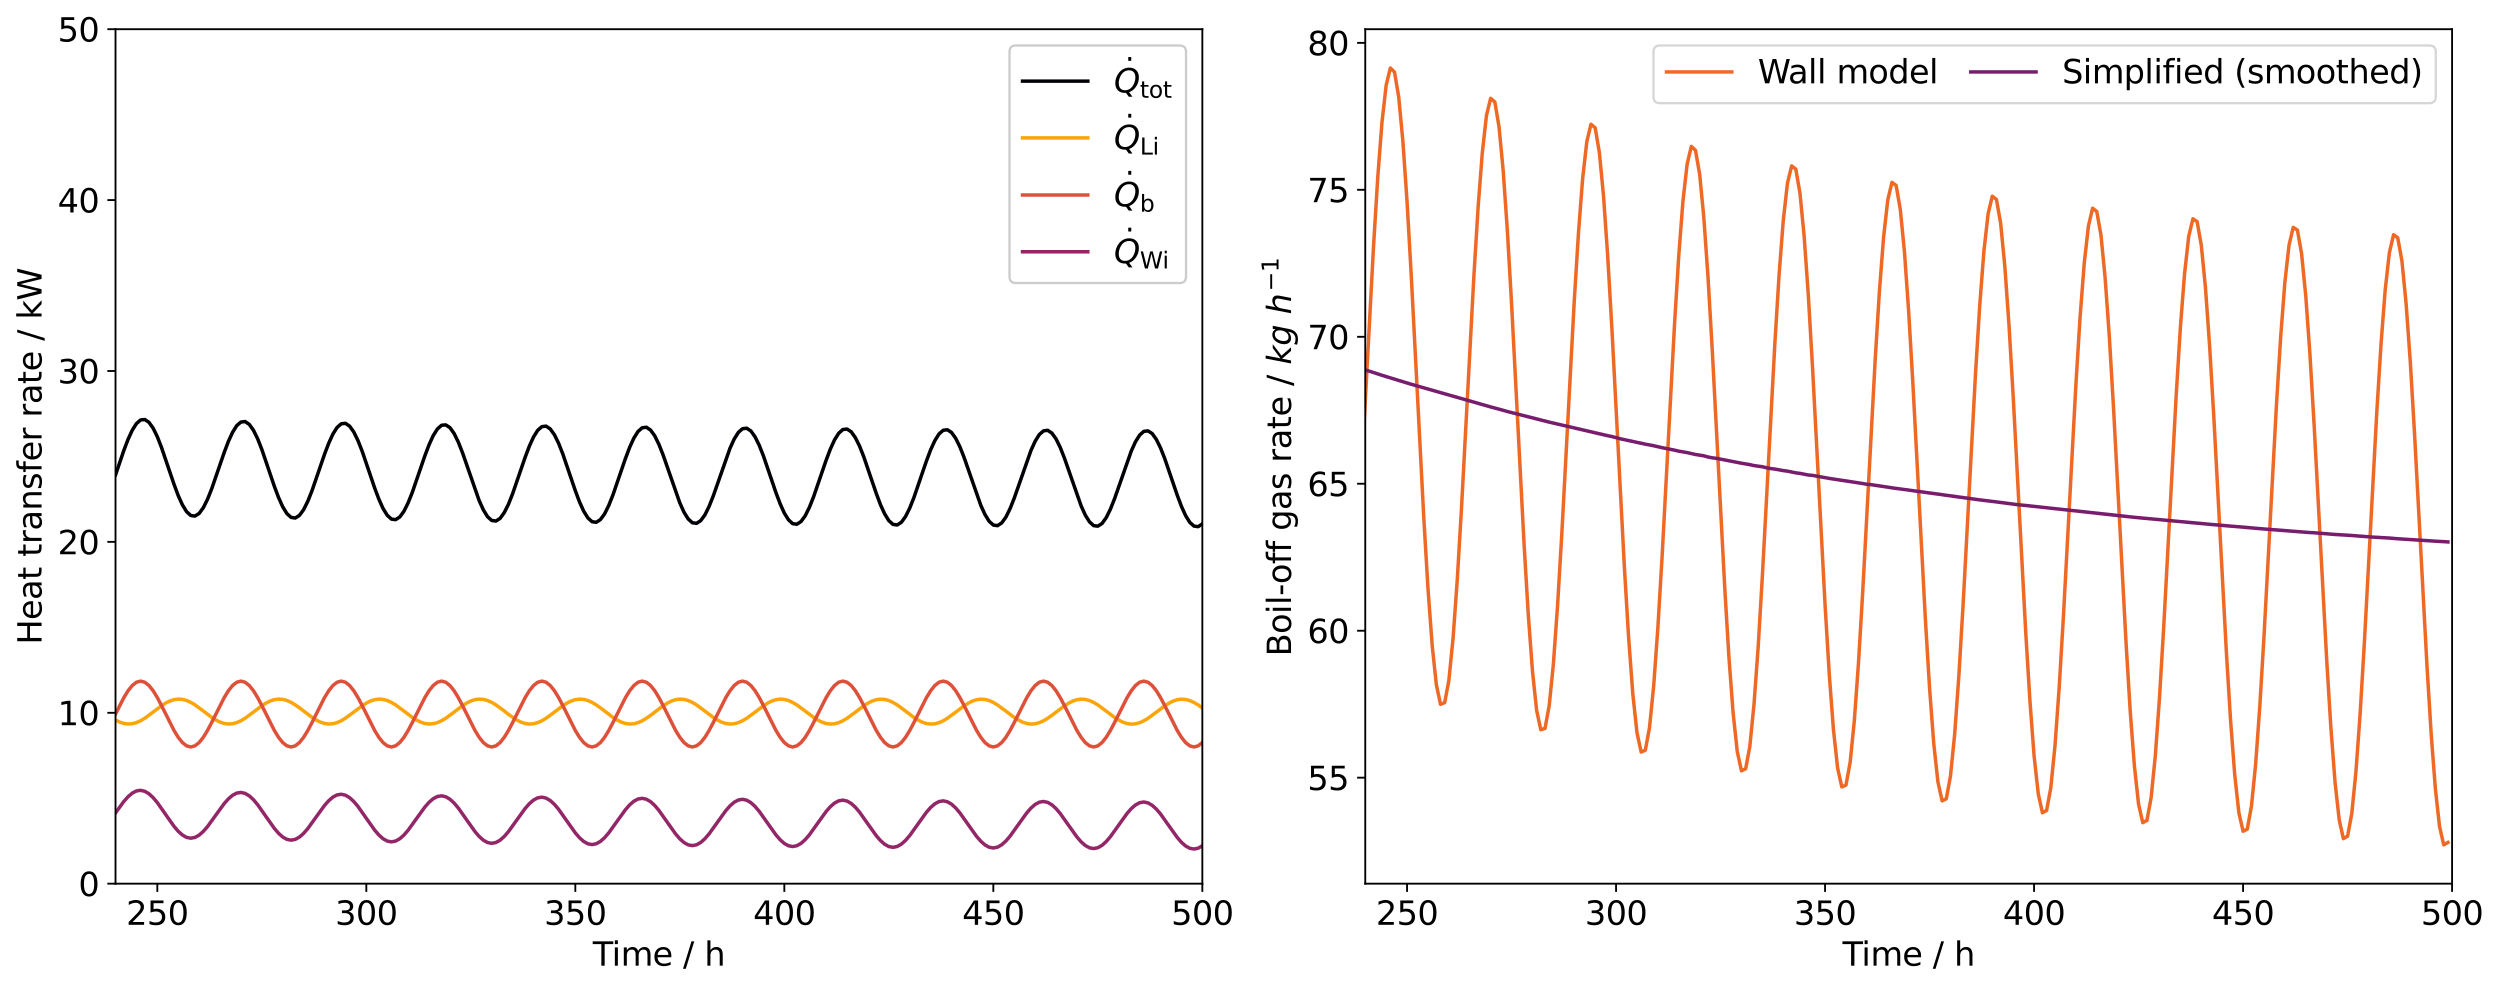 <?xml version="1.0" encoding="utf-8" standalone="no"?>
<!DOCTYPE svg PUBLIC "-//W3C//DTD SVG 1.1//EN"
  "http://www.w3.org/Graphics/SVG/1.1/DTD/svg11.dtd">
<svg xmlns:xlink="http://www.w3.org/1999/xlink" width="1072.661pt" height="424.458pt" viewBox="0 0 1072.661 424.458" xmlns="http://www.w3.org/2000/svg" version="1.1">
 <defs>
  <style type="text/css">*{stroke-linejoin: round; stroke-linecap: butt}</style>
 </defs>
 <g id="figure_1">
  <g id="patch_1">
   <path d="M 0 424.458 
L 1072.661 424.458 
L 1072.661 0 
L 0 0 
z
" style="fill: #ffffff"/>
  </g>
  <g id="axes_1">
   <g id="patch_2">
    <path d="M 49.564 379.159 
L 515.879 379.159 
L 515.879 12.519 
L 49.564 12.519 
z
" style="fill: #ffffff"/>
   </g>
   <g id="matplotlib.axis_1">
    <g id="xtick_1">
     <g id="line2d_1">
      <defs>
       <path id="m0c415e9746" d="M 0 0 
L 0 3.5 
" style="stroke: #000000; stroke-width: 0.8"/>
      </defs>
      <g>
       <use xlink:href="#m0c415e9746" x="67.5" y="379.159" style="stroke: #000000; stroke-width: 0.8"/>
      </g>
     </g>
     <g id="text_1">
      <!-- 250 -->
      <g transform="translate(54.138 396.797) scale(0.14 -0.14)">
       <defs>
        <path id="DejaVuSans-32" d="M 1228 531 
L 3431 531 
L 3431 0 
L 469 0 
L 469 531 
Q 828 903 1448 1529 
Q 2069 2156 2228 2338 
Q 2531 2678 2651 2914 
Q 2772 3150 2772 3378 
Q 2772 3750 2511 3984 
Q 2250 4219 1831 4219 
Q 1534 4219 1204 4116 
Q 875 4013 500 3803 
L 500 4441 
Q 881 4594 1212 4672 
Q 1544 4750 1819 4750 
Q 2544 4750 2975 4387 
Q 3406 4025 3406 3419 
Q 3406 3131 3298 2873 
Q 3191 2616 2906 2266 
Q 2828 2175 2409 1742 
Q 1991 1309 1228 531 
z
" transform="scale(0.016)"/>
        <path id="DejaVuSans-35" d="M 691 4666 
L 3169 4666 
L 3169 4134 
L 1269 4134 
L 1269 2991 
Q 1406 3038 1543 3061 
Q 1681 3084 1819 3084 
Q 2600 3084 3056 2656 
Q 3513 2228 3513 1497 
Q 3513 744 3044 326 
Q 2575 -91 1722 -91 
Q 1428 -91 1123 -41 
Q 819 9 494 109 
L 494 744 
Q 775 591 1075 516 
Q 1375 441 1709 441 
Q 2250 441 2565 725 
Q 2881 1009 2881 1497 
Q 2881 1984 2565 2268 
Q 2250 2553 1709 2553 
Q 1456 2553 1204 2497 
Q 953 2441 691 2322 
L 691 4666 
z
" transform="scale(0.016)"/>
        <path id="DejaVuSans-30" d="M 2034 4250 
Q 1547 4250 1301 3770 
Q 1056 3291 1056 2328 
Q 1056 1369 1301 889 
Q 1547 409 2034 409 
Q 2525 409 2770 889 
Q 3016 1369 3016 2328 
Q 3016 3291 2770 3770 
Q 2525 4250 2034 4250 
z
M 2034 4750 
Q 2819 4750 3233 4129 
Q 3647 3509 3647 2328 
Q 3647 1150 3233 529 
Q 2819 -91 2034 -91 
Q 1250 -91 836 529 
Q 422 1150 422 2328 
Q 422 3509 836 4129 
Q 1250 4750 2034 4750 
z
" transform="scale(0.016)"/>
       </defs>
       <use xlink:href="#DejaVuSans-32"/>
       <use xlink:href="#DejaVuSans-35" transform="translate(63.623 0)"/>
       <use xlink:href="#DejaVuSans-30" transform="translate(127.246 0)"/>
      </g>
     </g>
    </g>
    <g id="xtick_2">
     <g id="line2d_2">
      <g>
       <use xlink:href="#m0c415e9746" x="157.176" y="379.159" style="stroke: #000000; stroke-width: 0.8"/>
      </g>
     </g>
     <g id="text_2">
      <!-- 300 -->
      <g transform="translate(143.814 396.797) scale(0.14 -0.14)">
       <defs>
        <path id="DejaVuSans-33" d="M 2597 2516 
Q 3050 2419 3304 2112 
Q 3559 1806 3559 1356 
Q 3559 666 3084 287 
Q 2609 -91 1734 -91 
Q 1441 -91 1130 -33 
Q 819 25 488 141 
L 488 750 
Q 750 597 1062 519 
Q 1375 441 1716 441 
Q 2309 441 2620 675 
Q 2931 909 2931 1356 
Q 2931 1769 2642 2001 
Q 2353 2234 1838 2234 
L 1294 2234 
L 1294 2753 
L 1863 2753 
Q 2328 2753 2575 2939 
Q 2822 3125 2822 3475 
Q 2822 3834 2567 4026 
Q 2313 4219 1838 4219 
Q 1578 4219 1281 4162 
Q 984 4106 628 3988 
L 628 4550 
Q 988 4650 1302 4700 
Q 1616 4750 1894 4750 
Q 2613 4750 3031 4423 
Q 3450 4097 3450 3541 
Q 3450 3153 3228 2886 
Q 3006 2619 2597 2516 
z
" transform="scale(0.016)"/>
       </defs>
       <use xlink:href="#DejaVuSans-33"/>
       <use xlink:href="#DejaVuSans-30" transform="translate(63.623 0)"/>
       <use xlink:href="#DejaVuSans-30" transform="translate(127.246 0)"/>
      </g>
     </g>
    </g>
    <g id="xtick_3">
     <g id="line2d_3">
      <g>
       <use xlink:href="#m0c415e9746" x="246.851" y="379.159" style="stroke: #000000; stroke-width: 0.8"/>
      </g>
     </g>
     <g id="text_3">
      <!-- 350 -->
      <g transform="translate(233.49 396.797) scale(0.14 -0.14)">
       <use xlink:href="#DejaVuSans-33"/>
       <use xlink:href="#DejaVuSans-35" transform="translate(63.623 0)"/>
       <use xlink:href="#DejaVuSans-30" transform="translate(127.246 0)"/>
      </g>
     </g>
    </g>
    <g id="xtick_4">
     <g id="line2d_4">
      <g>
       <use xlink:href="#m0c415e9746" x="336.527" y="379.159" style="stroke: #000000; stroke-width: 0.8"/>
      </g>
     </g>
     <g id="text_4">
      <!-- 400 -->
      <g transform="translate(323.166 396.797) scale(0.14 -0.14)">
       <defs>
        <path id="DejaVuSans-34" d="M 2419 4116 
L 825 1625 
L 2419 1625 
L 2419 4116 
z
M 2253 4666 
L 3047 4666 
L 3047 1625 
L 3713 1625 
L 3713 1100 
L 3047 1100 
L 3047 0 
L 2419 0 
L 2419 1100 
L 313 1100 
L 313 1709 
L 2253 4666 
z
" transform="scale(0.016)"/>
       </defs>
       <use xlink:href="#DejaVuSans-34"/>
       <use xlink:href="#DejaVuSans-30" transform="translate(63.623 0)"/>
       <use xlink:href="#DejaVuSans-30" transform="translate(127.246 0)"/>
      </g>
     </g>
    </g>
    <g id="xtick_5">
     <g id="line2d_5">
      <g>
       <use xlink:href="#m0c415e9746" x="426.203" y="379.159" style="stroke: #000000; stroke-width: 0.8"/>
      </g>
     </g>
     <g id="text_5">
      <!-- 450 -->
      <g transform="translate(412.842 396.797) scale(0.14 -0.14)">
       <use xlink:href="#DejaVuSans-34"/>
       <use xlink:href="#DejaVuSans-35" transform="translate(63.623 0)"/>
       <use xlink:href="#DejaVuSans-30" transform="translate(127.246 0)"/>
      </g>
     </g>
    </g>
    <g id="xtick_6">
     <g id="line2d_6">
      <g>
       <use xlink:href="#m0c415e9746" x="515.879" y="379.159" style="stroke: #000000; stroke-width: 0.8"/>
      </g>
     </g>
     <g id="text_6">
      <!-- 500 -->
      <g transform="translate(502.518 396.797) scale(0.14 -0.14)">
       <use xlink:href="#DejaVuSans-35"/>
       <use xlink:href="#DejaVuSans-30" transform="translate(63.623 0)"/>
       <use xlink:href="#DejaVuSans-30" transform="translate(127.246 0)"/>
      </g>
     </g>
    </g>
    <g id="text_7">
     <!-- Time / h -->
     <g transform="translate(254.351 414.346) scale(0.14 -0.14)">
      <defs>
       <path id="DejaVuSans-54" d="M -19 4666 
L 3928 4666 
L 3928 4134 
L 2272 4134 
L 2272 0 
L 1638 0 
L 1638 4134 
L -19 4134 
L -19 4666 
z
" transform="scale(0.016)"/>
       <path id="DejaVuSans-69" d="M 603 3500 
L 1178 3500 
L 1178 0 
L 603 0 
L 603 3500 
z
M 603 4863 
L 1178 4863 
L 1178 4134 
L 603 4134 
L 603 4863 
z
" transform="scale(0.016)"/>
       <path id="DejaVuSans-6d" d="M 3328 2828 
Q 3544 3216 3844 3400 
Q 4144 3584 4550 3584 
Q 5097 3584 5394 3201 
Q 5691 2819 5691 2113 
L 5691 0 
L 5113 0 
L 5113 2094 
Q 5113 2597 4934 2840 
Q 4756 3084 4391 3084 
Q 3944 3084 3684 2787 
Q 3425 2491 3425 1978 
L 3425 0 
L 2847 0 
L 2847 2094 
Q 2847 2600 2669 2842 
Q 2491 3084 2119 3084 
Q 1678 3084 1418 2786 
Q 1159 2488 1159 1978 
L 1159 0 
L 581 0 
L 581 3500 
L 1159 3500 
L 1159 2956 
Q 1356 3278 1631 3431 
Q 1906 3584 2284 3584 
Q 2666 3584 2933 3390 
Q 3200 3197 3328 2828 
z
" transform="scale(0.016)"/>
       <path id="DejaVuSans-65" d="M 3597 1894 
L 3597 1613 
L 953 1613 
Q 991 1019 1311 708 
Q 1631 397 2203 397 
Q 2534 397 2845 478 
Q 3156 559 3463 722 
L 3463 178 
Q 3153 47 2828 -22 
Q 2503 -91 2169 -91 
Q 1331 -91 842 396 
Q 353 884 353 1716 
Q 353 2575 817 3079 
Q 1281 3584 2069 3584 
Q 2775 3584 3186 3129 
Q 3597 2675 3597 1894 
z
M 3022 2063 
Q 3016 2534 2758 2815 
Q 2500 3097 2075 3097 
Q 1594 3097 1305 2825 
Q 1016 2553 972 2059 
L 3022 2063 
z
" transform="scale(0.016)"/>
       <path id="DejaVuSans-20" transform="scale(0.016)"/>
       <path id="DejaVuSans-2f" d="M 1625 4666 
L 2156 4666 
L 531 -594 
L 0 -594 
L 1625 4666 
z
" transform="scale(0.016)"/>
       <path id="DejaVuSans-68" d="M 3513 2113 
L 3513 0 
L 2938 0 
L 2938 2094 
Q 2938 2591 2744 2837 
Q 2550 3084 2163 3084 
Q 1697 3084 1428 2787 
Q 1159 2491 1159 1978 
L 1159 0 
L 581 0 
L 581 4863 
L 1159 4863 
L 1159 2956 
Q 1366 3272 1645 3428 
Q 1925 3584 2291 3584 
Q 2894 3584 3203 3211 
Q 3513 2838 3513 2113 
z
" transform="scale(0.016)"/>
      </defs>
      <use xlink:href="#DejaVuSans-54"/>
      <use xlink:href="#DejaVuSans-69" transform="translate(57.959 0)"/>
      <use xlink:href="#DejaVuSans-6d" transform="translate(85.742 0)"/>
      <use xlink:href="#DejaVuSans-65" transform="translate(183.154 0)"/>
      <use xlink:href="#DejaVuSans-20" transform="translate(244.678 0)"/>
      <use xlink:href="#DejaVuSans-2f" transform="translate(276.465 0)"/>
      <use xlink:href="#DejaVuSans-20" transform="translate(310.156 0)"/>
      <use xlink:href="#DejaVuSans-68" transform="translate(341.943 0)"/>
     </g>
    </g>
   </g>
   <g id="matplotlib.axis_2">
    <g id="ytick_1">
     <g id="line2d_7">
      <defs>
       <path id="m20175d4c57" d="M 0 0 
L -3.5 0 
" style="stroke: #000000; stroke-width: 0.8"/>
      </defs>
      <g>
       <use xlink:href="#m20175d4c57" x="49.564" y="379.159" style="stroke: #000000; stroke-width: 0.8"/>
      </g>
     </g>
     <g id="text_8">
      <!-- 0 -->
      <g transform="translate(33.657 384.478) scale(0.14 -0.14)">
       <use xlink:href="#DejaVuSans-30"/>
      </g>
     </g>
    </g>
    <g id="ytick_2">
     <g id="line2d_8">
      <g>
       <use xlink:href="#m20175d4c57" x="49.564" y="305.831" style="stroke: #000000; stroke-width: 0.8"/>
      </g>
     </g>
     <g id="text_9">
      <!-- 10 -->
      <g transform="translate(24.749 311.15) scale(0.14 -0.14)">
       <defs>
        <path id="DejaVuSans-31" d="M 794 531 
L 1825 531 
L 1825 4091 
L 703 3866 
L 703 4441 
L 1819 4666 
L 2450 4666 
L 2450 531 
L 3481 531 
L 3481 0 
L 794 0 
L 794 531 
z
" transform="scale(0.016)"/>
       </defs>
       <use xlink:href="#DejaVuSans-31"/>
       <use xlink:href="#DejaVuSans-30" transform="translate(63.623 0)"/>
      </g>
     </g>
    </g>
    <g id="ytick_3">
     <g id="line2d_9">
      <g>
       <use xlink:href="#m20175d4c57" x="49.564" y="232.503" style="stroke: #000000; stroke-width: 0.8"/>
      </g>
     </g>
     <g id="text_10">
      <!-- 20 -->
      <g transform="translate(24.749 237.822) scale(0.14 -0.14)">
       <use xlink:href="#DejaVuSans-32"/>
       <use xlink:href="#DejaVuSans-30" transform="translate(63.623 0)"/>
      </g>
     </g>
    </g>
    <g id="ytick_4">
     <g id="line2d_10">
      <g>
       <use xlink:href="#m20175d4c57" x="49.564" y="159.175" style="stroke: #000000; stroke-width: 0.8"/>
      </g>
     </g>
     <g id="text_11">
      <!-- 30 -->
      <g transform="translate(24.749 164.494) scale(0.14 -0.14)">
       <use xlink:href="#DejaVuSans-33"/>
       <use xlink:href="#DejaVuSans-30" transform="translate(63.623 0)"/>
      </g>
     </g>
    </g>
    <g id="ytick_5">
     <g id="line2d_11">
      <g>
       <use xlink:href="#m20175d4c57" x="49.564" y="85.847" style="stroke: #000000; stroke-width: 0.8"/>
      </g>
     </g>
     <g id="text_12">
      <!-- 40 -->
      <g transform="translate(24.749 91.166) scale(0.14 -0.14)">
       <use xlink:href="#DejaVuSans-34"/>
       <use xlink:href="#DejaVuSans-30" transform="translate(63.623 0)"/>
      </g>
     </g>
    </g>
    <g id="ytick_6">
     <g id="line2d_12">
      <g>
       <use xlink:href="#m20175d4c57" x="49.564" y="12.519" style="stroke: #000000; stroke-width: 0.8"/>
      </g>
     </g>
     <g id="text_13">
      <!-- 50 -->
      <g transform="translate(24.749 17.838) scale(0.14 -0.14)">
       <use xlink:href="#DejaVuSans-35"/>
       <use xlink:href="#DejaVuSans-30" transform="translate(63.623 0)"/>
      </g>
     </g>
    </g>
    <g id="text_14">
     <!-- Heat transfer rate / kW -->
     <g transform="translate(17.838 276.538) rotate(-90) scale(0.14 -0.14)">
      <defs>
       <path id="DejaVuSans-48" d="M 628 4666 
L 1259 4666 
L 1259 2753 
L 3553 2753 
L 3553 4666 
L 4184 4666 
L 4184 0 
L 3553 0 
L 3553 2222 
L 1259 2222 
L 1259 0 
L 628 0 
L 628 4666 
z
" transform="scale(0.016)"/>
       <path id="DejaVuSans-61" d="M 2194 1759 
Q 1497 1759 1228 1600 
Q 959 1441 959 1056 
Q 959 750 1161 570 
Q 1363 391 1709 391 
Q 2188 391 2477 730 
Q 2766 1069 2766 1631 
L 2766 1759 
L 2194 1759 
z
M 3341 1997 
L 3341 0 
L 2766 0 
L 2766 531 
Q 2569 213 2275 61 
Q 1981 -91 1556 -91 
Q 1019 -91 701 211 
Q 384 513 384 1019 
Q 384 1609 779 1909 
Q 1175 2209 1959 2209 
L 2766 2209 
L 2766 2266 
Q 2766 2663 2505 2880 
Q 2244 3097 1772 3097 
Q 1472 3097 1187 3025 
Q 903 2953 641 2809 
L 641 3341 
Q 956 3463 1253 3523 
Q 1550 3584 1831 3584 
Q 2591 3584 2966 3190 
Q 3341 2797 3341 1997 
z
" transform="scale(0.016)"/>
       <path id="DejaVuSans-74" d="M 1172 4494 
L 1172 3500 
L 2356 3500 
L 2356 3053 
L 1172 3053 
L 1172 1153 
Q 1172 725 1289 603 
Q 1406 481 1766 481 
L 2356 481 
L 2356 0 
L 1766 0 
Q 1100 0 847 248 
Q 594 497 594 1153 
L 594 3053 
L 172 3053 
L 172 3500 
L 594 3500 
L 594 4494 
L 1172 4494 
z
" transform="scale(0.016)"/>
       <path id="DejaVuSans-72" d="M 2631 2963 
Q 2534 3019 2420 3045 
Q 2306 3072 2169 3072 
Q 1681 3072 1420 2755 
Q 1159 2438 1159 1844 
L 1159 0 
L 581 0 
L 581 3500 
L 1159 3500 
L 1159 2956 
Q 1341 3275 1631 3429 
Q 1922 3584 2338 3584 
Q 2397 3584 2469 3576 
Q 2541 3569 2628 3553 
L 2631 2963 
z
" transform="scale(0.016)"/>
       <path id="DejaVuSans-6e" d="M 3513 2113 
L 3513 0 
L 2938 0 
L 2938 2094 
Q 2938 2591 2744 2837 
Q 2550 3084 2163 3084 
Q 1697 3084 1428 2787 
Q 1159 2491 1159 1978 
L 1159 0 
L 581 0 
L 581 3500 
L 1159 3500 
L 1159 2956 
Q 1366 3272 1645 3428 
Q 1925 3584 2291 3584 
Q 2894 3584 3203 3211 
Q 3513 2838 3513 2113 
z
" transform="scale(0.016)"/>
       <path id="DejaVuSans-73" d="M 2834 3397 
L 2834 2853 
Q 2591 2978 2328 3040 
Q 2066 3103 1784 3103 
Q 1356 3103 1142 2972 
Q 928 2841 928 2578 
Q 928 2378 1081 2264 
Q 1234 2150 1697 2047 
L 1894 2003 
Q 2506 1872 2764 1633 
Q 3022 1394 3022 966 
Q 3022 478 2636 193 
Q 2250 -91 1575 -91 
Q 1294 -91 989 -36 
Q 684 19 347 128 
L 347 722 
Q 666 556 975 473 
Q 1284 391 1588 391 
Q 1994 391 2212 530 
Q 2431 669 2431 922 
Q 2431 1156 2273 1281 
Q 2116 1406 1581 1522 
L 1381 1569 
Q 847 1681 609 1914 
Q 372 2147 372 2553 
Q 372 3047 722 3315 
Q 1072 3584 1716 3584 
Q 2034 3584 2315 3537 
Q 2597 3491 2834 3397 
z
" transform="scale(0.016)"/>
       <path id="DejaVuSans-66" d="M 2375 4863 
L 2375 4384 
L 1825 4384 
Q 1516 4384 1395 4259 
Q 1275 4134 1275 3809 
L 1275 3500 
L 2222 3500 
L 2222 3053 
L 1275 3053 
L 1275 0 
L 697 0 
L 697 3053 
L 147 3053 
L 147 3500 
L 697 3500 
L 697 3744 
Q 697 4328 969 4595 
Q 1241 4863 1831 4863 
L 2375 4863 
z
" transform="scale(0.016)"/>
       <path id="DejaVuSans-6b" d="M 581 4863 
L 1159 4863 
L 1159 1991 
L 2875 3500 
L 3609 3500 
L 1753 1863 
L 3688 0 
L 2938 0 
L 1159 1709 
L 1159 0 
L 581 0 
L 581 4863 
z
" transform="scale(0.016)"/>
       <path id="DejaVuSans-57" d="M 213 4666 
L 850 4666 
L 1831 722 
L 2809 4666 
L 3519 4666 
L 4500 722 
L 5478 4666 
L 6119 4666 
L 4947 0 
L 4153 0 
L 3169 4050 
L 2175 0 
L 1381 0 
L 213 4666 
z
" transform="scale(0.016)"/>
      </defs>
      <use xlink:href="#DejaVuSans-48"/>
      <use xlink:href="#DejaVuSans-65" transform="translate(75.195 0)"/>
      <use xlink:href="#DejaVuSans-61" transform="translate(136.719 0)"/>
      <use xlink:href="#DejaVuSans-74" transform="translate(197.998 0)"/>
      <use xlink:href="#DejaVuSans-20" transform="translate(237.207 0)"/>
      <use xlink:href="#DejaVuSans-74" transform="translate(268.994 0)"/>
      <use xlink:href="#DejaVuSans-72" transform="translate(308.203 0)"/>
      <use xlink:href="#DejaVuSans-61" transform="translate(349.316 0)"/>
      <use xlink:href="#DejaVuSans-6e" transform="translate(410.596 0)"/>
      <use xlink:href="#DejaVuSans-73" transform="translate(473.975 0)"/>
      <use xlink:href="#DejaVuSans-66" transform="translate(526.074 0)"/>
      <use xlink:href="#DejaVuSans-65" transform="translate(561.279 0)"/>
      <use xlink:href="#DejaVuSans-72" transform="translate(622.803 0)"/>
      <use xlink:href="#DejaVuSans-20" transform="translate(663.916 0)"/>
      <use xlink:href="#DejaVuSans-72" transform="translate(695.703 0)"/>
      <use xlink:href="#DejaVuSans-61" transform="translate(736.816 0)"/>
      <use xlink:href="#DejaVuSans-74" transform="translate(798.096 0)"/>
      <use xlink:href="#DejaVuSans-65" transform="translate(837.305 0)"/>
      <use xlink:href="#DejaVuSans-20" transform="translate(898.828 0)"/>
      <use xlink:href="#DejaVuSans-2f" transform="translate(930.615 0)"/>
      <use xlink:href="#DejaVuSans-20" transform="translate(964.307 0)"/>
      <use xlink:href="#DejaVuSans-6b" transform="translate(996.094 0)"/>
      <use xlink:href="#DejaVuSans-57" transform="translate(1054.004 0)"/>
     </g>
    </g>
   </g>
   <g id="line2d_13">
    <path d="M 49.564 203.768 
L 53.151 193.223 
L 54.945 188.509 
L 56.738 184.595 
L 58.532 181.754 
L 60.325 180.189 
L 62.119 180.007 
L 63.913 181.199 
L 65.706 183.727 
L 67.5 187.38 
L 69.293 191.987 
L 72.88 202.556 
L 74.674 207.816 
L 76.467 212.639 
L 78.261 216.617 
L 80.054 219.535 
L 81.848 221.18 
L 83.641 221.424 
L 85.435 220.309 
L 87.228 217.848 
L 89.022 214.264 
L 90.815 209.768 
L 94.402 199.35 
L 96.196 194.147 
L 97.989 189.401 
L 99.783 185.502 
L 101.576 182.627 
L 103.37 181.085 
L 105.163 180.873 
L 106.957 182.091 
L 108.751 184.601 
L 110.544 188.258 
L 112.338 192.83 
L 115.925 203.388 
L 117.718 208.676 
L 119.512 213.465 
L 121.305 217.446 
L 123.099 220.371 
L 124.892 221.988 
L 126.686 222.273 
L 128.479 221.122 
L 130.273 218.69 
L 132.066 215.068 
L 133.86 210.563 
L 137.447 200.139 
L 139.24 194.911 
L 141.034 190.201 
L 142.827 186.262 
L 144.621 183.415 
L 146.414 181.836 
L 148.208 181.622 
L 150.001 182.836 
L 151.795 185.346 
L 153.588 189.03 
L 155.382 193.576 
L 158.969 204.113 
L 160.763 209.405 
L 162.556 214.169 
L 164.35 218.182 
L 166.143 221.072 
L 167.937 222.724 
L 169.73 222.968 
L 171.524 221.82 
L 173.317 219.363 
L 175.111 215.761 
L 176.904 211.25 
L 180.491 200.816 
L 182.285 195.59 
L 184.078 190.867 
L 185.872 186.904 
L 187.665 184.082 
L 189.459 182.465 
L 191.252 182.304 
L 193.046 183.471 
L 194.839 185.993 
L 196.633 189.651 
L 198.426 194.198 
L 205.601 214.812 
L 207.394 218.78 
L 209.188 221.694 
L 210.981 223.323 
L 212.775 223.558 
L 214.568 222.436 
L 216.362 219.936 
L 218.155 216.364 
L 219.949 211.824 
L 223.536 201.391 
L 225.329 196.188 
L 227.123 191.434 
L 228.916 187.493 
L 230.71 184.633 
L 232.503 183.056 
L 234.297 182.841 
L 236.09 184.048 
L 237.884 186.548 
L 239.677 190.199 
L 241.471 194.762 
L 245.058 205.298 
L 246.851 210.551 
L 248.645 215.358 
L 250.439 219.316 
L 252.232 222.215 
L 254.026 223.837 
L 255.819 224.1 
L 257.613 222.932 
L 259.406 220.492 
L 261.2 216.862 
L 262.993 212.355 
L 266.58 201.883 
L 268.374 196.67 
L 270.167 191.926 
L 271.961 187.992 
L 273.754 185.131 
L 275.548 183.544 
L 277.341 183.319 
L 279.135 184.526 
L 280.928 187.004 
L 282.722 190.687 
L 284.515 195.22 
L 291.689 215.789 
L 293.483 219.772 
L 295.277 222.662 
L 297.07 224.302 
L 298.864 224.542 
L 300.657 223.385 
L 302.451 220.924 
L 304.244 217.287 
L 306.038 212.791 
L 313.212 192.353 
L 315.005 188.4 
L 316.799 185.533 
L 318.592 183.934 
L 320.386 183.737 
L 322.179 184.911 
L 323.973 187.434 
L 325.766 191.073 
L 327.56 195.631 
L 331.147 206.135 
L 332.94 211.414 
L 334.734 216.156 
L 336.527 220.165 
L 338.321 223.035 
L 340.114 224.693 
L 341.908 224.919 
L 343.702 223.761 
L 345.495 221.295 
L 347.289 217.668 
L 349.082 213.146 
L 352.669 202.68 
L 354.463 197.47 
L 356.256 192.711 
L 358.05 188.766 
L 359.843 185.905 
L 361.637 184.288 
L 363.43 184.095 
L 365.224 185.271 
L 367.017 187.794 
L 368.811 191.423 
L 370.604 195.967 
L 374.191 206.494 
L 375.985 211.731 
L 377.778 216.535 
L 379.572 220.487 
L 381.365 223.393 
L 383.159 225.008 
L 384.952 225.238 
L 386.746 224.089 
L 388.54 221.617 
L 390.333 217.994 
L 392.127 213.477 
L 395.714 202.996 
L 397.507 197.78 
L 399.301 193.003 
L 401.094 189.088 
L 402.888 186.2 
L 404.681 184.623 
L 406.475 184.391 
L 408.268 185.569 
L 410.062 188.062 
L 411.855 191.72 
L 413.649 196.255 
L 420.823 216.811 
L 422.616 220.761 
L 424.41 223.673 
L 426.203 225.284 
L 427.997 225.545 
L 429.79 224.369 
L 431.584 221.893 
L 433.377 218.259 
L 435.171 213.749 
L 442.345 193.29 
L 444.139 189.332 
L 445.932 186.451 
L 447.726 184.869 
L 449.519 184.626 
L 451.313 185.831 
L 453.106 188.315 
L 454.9 191.973 
L 456.693 196.514 
L 463.867 217.034 
L 465.661 221.012 
L 467.454 223.887 
L 469.248 225.535 
L 471.041 225.753 
L 472.835 224.617 
L 474.628 222.127 
L 476.422 218.503 
L 478.215 213.979 
L 485.39 193.527 
L 487.183 189.563 
L 488.977 186.696 
L 490.77 185.078 
L 492.564 184.879 
L 494.357 186.029 
L 496.151 188.555 
L 497.944 192.179 
L 499.738 196.739 
L 503.325 207.23 
L 505.118 212.485 
L 506.912 217.262 
L 508.705 221.223 
L 510.499 224.122 
L 512.292 225.737 
L 514.086 225.964 
L 515.879 224.815 
L 517.673 222.313 
L 519.466 218.711 
L 521.26 214.169 
L 523.053 209.064 
L 523.053 209.064 
" clip-path="url(#p4283b9c1c7)" style="fill: none; stroke: #000004; stroke-width: 1.5; stroke-linecap: square"/>
   </g>
   <g id="line2d_14">
    <path d="M 49.564 308.931 
L 51.358 309.821 
L 53.151 310.401 
L 54.945 310.648 
L 56.738 310.525 
L 58.532 310.044 
L 60.325 309.244 
L 62.119 308.177 
L 65.706 305.516 
L 69.293 302.826 
L 71.087 301.648 
L 72.88 300.786 
L 74.674 300.177 
L 76.467 299.961 
L 78.261 300.07 
L 80.054 300.551 
L 81.848 301.355 
L 83.641 302.407 
L 87.228 305.06 
L 90.815 307.783 
L 92.609 308.926 
L 94.402 309.827 
L 96.196 310.421 
L 97.989 310.643 
L 99.783 310.54 
L 101.576 310.031 
L 103.37 309.259 
L 105.163 308.167 
L 108.751 305.527 
L 112.338 302.815 
L 114.131 301.678 
L 115.925 300.775 
L 117.718 300.198 
L 119.512 299.954 
L 121.305 300.071 
L 123.099 300.563 
L 124.892 301.344 
L 126.686 302.442 
L 128.479 303.699 
L 133.86 307.784 
L 135.653 308.922 
L 137.447 309.833 
L 139.24 310.406 
L 141.034 310.668 
L 142.827 310.531 
L 144.621 310.054 
L 146.414 309.251 
L 148.208 308.162 
L 151.795 305.527 
L 155.382 302.825 
L 157.176 301.678 
L 158.969 300.773 
L 160.763 300.206 
L 162.556 299.939 
L 164.35 300.093 
L 166.143 300.556 
L 167.937 301.375 
L 169.73 302.437 
L 173.317 305.08 
L 176.904 307.788 
L 178.698 308.94 
L 180.491 309.835 
L 182.285 310.414 
L 184.078 310.668 
L 185.872 310.512 
L 187.665 310.065 
L 189.459 309.226 
L 191.252 308.195 
L 194.839 305.533 
L 198.426 302.815 
L 200.22 301.681 
L 202.014 300.784 
L 203.807 300.191 
L 205.601 299.965 
L 207.394 300.078 
L 209.188 300.567 
L 210.981 301.368 
L 212.775 302.426 
L 216.362 305.058 
L 218.155 306.491 
L 221.742 308.952 
L 223.536 309.832 
L 225.329 310.438 
L 227.123 310.664 
L 228.916 310.532 
L 230.71 310.051 
L 232.503 309.258 
L 234.297 308.175 
L 237.884 305.538 
L 241.471 302.837 
L 243.264 301.671 
L 245.058 300.798 
L 246.851 300.199 
L 248.645 299.983 
L 250.439 300.088 
L 252.232 300.567 
L 254.026 301.363 
L 255.819 302.451 
L 257.613 303.701 
L 262.993 307.803 
L 264.787 308.943 
L 266.58 309.827 
L 268.374 310.427 
L 270.167 310.666 
L 271.961 310.545 
L 273.754 310.065 
L 275.548 309.266 
L 277.341 308.177 
L 279.135 306.928 
L 284.515 302.83 
L 286.309 301.705 
L 288.102 300.794 
L 289.896 300.202 
L 291.689 299.96 
L 293.483 300.094 
L 295.277 300.567 
L 297.07 301.384 
L 298.864 302.451 
L 302.451 305.101 
L 306.038 307.808 
L 307.831 308.94 
L 309.625 309.859 
L 311.418 310.429 
L 313.212 310.675 
L 315.005 310.537 
L 316.799 310.055 
L 318.592 309.245 
L 320.386 308.188 
L 323.973 305.552 
L 327.56 302.844 
L 329.353 301.699 
L 331.147 300.784 
L 332.94 300.215 
L 334.734 299.94 
L 336.527 300.102 
L 338.321 300.556 
L 340.114 301.395 
L 341.908 302.45 
L 345.495 305.099 
L 349.082 307.796 
L 350.876 308.954 
L 352.669 309.836 
L 354.463 310.444 
L 356.256 310.675 
L 358.05 310.548 
L 359.843 310.074 
L 361.637 309.249 
L 363.43 308.198 
L 367.017 305.568 
L 370.604 302.841 
L 372.398 301.69 
L 374.191 300.808 
L 375.985 300.199 
L 377.778 299.988 
L 379.572 300.096 
L 381.365 300.588 
L 383.159 301.385 
L 384.952 302.448 
L 388.54 305.103 
L 392.127 307.813 
L 393.92 308.958 
L 395.714 309.842 
L 397.507 310.447 
L 399.301 310.661 
L 401.094 310.566 
L 402.888 310.068 
L 404.681 309.285 
L 406.475 308.196 
L 410.062 305.544 
L 413.649 302.838 
L 415.442 301.712 
L 417.236 300.807 
L 419.029 300.217 
L 420.823 299.983 
L 422.616 300.089 
L 424.41 300.589 
L 426.203 301.384 
L 427.997 302.479 
L 431.584 305.106 
L 435.171 307.818 
L 436.965 308.936 
L 438.758 309.865 
L 440.552 310.425 
L 442.345 310.688 
L 444.139 310.552 
L 445.932 310.062 
L 447.726 309.275 
L 449.519 308.177 
L 451.313 306.936 
L 456.693 302.852 
L 458.487 301.724 
L 460.28 300.807 
L 462.074 300.218 
L 463.867 299.965 
L 465.661 300.1 
L 467.454 300.565 
L 469.248 301.398 
L 471.041 302.452 
L 474.628 305.109 
L 478.215 307.819 
L 480.009 308.944 
L 481.803 309.858 
L 483.596 310.443 
L 485.39 310.703 
L 487.183 310.564 
L 488.977 310.088 
L 490.77 309.267 
L 492.564 308.215 
L 496.151 305.574 
L 499.738 302.866 
L 501.531 301.711 
L 503.325 300.806 
L 505.118 300.222 
L 506.912 299.988 
L 508.705 300.108 
L 510.499 300.598 
L 512.292 301.4 
L 514.086 302.463 
L 517.673 305.098 
L 521.26 307.815 
L 523.053 308.972 
L 523.053 308.972 
" clip-path="url(#p4283b9c1c7)" style="fill: none; stroke: #fca50a; stroke-width: 1.5; stroke-linecap: square"/>
   </g>
   <g id="line2d_15">
    <path d="M 49.564 306.369 
L 53.151 299.305 
L 54.945 296.379 
L 56.738 294.134 
L 58.532 292.723 
L 60.325 292.242 
L 62.119 292.723 
L 63.913 294.134 
L 65.706 296.379 
L 67.5 299.305 
L 69.293 302.712 
L 74.674 313.432 
L 76.467 316.358 
L 78.261 318.603 
L 80.054 320.014 
L 81.848 320.496 
L 83.641 320.014 
L 85.435 318.603 
L 87.228 316.358 
L 89.022 313.432 
L 90.815 310.025 
L 96.196 299.305 
L 97.989 296.379 
L 99.783 294.134 
L 101.576 292.723 
L 103.37 292.242 
L 105.163 292.723 
L 106.957 294.134 
L 108.751 296.379 
L 110.544 299.305 
L 112.338 302.712 
L 117.718 313.432 
L 119.512 316.358 
L 121.305 318.603 
L 123.099 320.014 
L 124.892 320.496 
L 126.686 320.014 
L 128.479 318.603 
L 130.273 316.358 
L 132.066 313.432 
L 133.86 310.025 
L 139.24 299.305 
L 141.034 296.379 
L 142.827 294.134 
L 144.621 292.723 
L 146.414 292.242 
L 148.208 292.723 
L 150.001 294.134 
L 151.795 296.379 
L 153.588 299.305 
L 155.382 302.712 
L 160.763 313.432 
L 162.556 316.358 
L 164.35 318.603 
L 166.143 320.014 
L 167.937 320.496 
L 169.73 320.014 
L 171.524 318.603 
L 173.317 316.358 
L 175.111 313.432 
L 176.904 310.025 
L 182.285 299.305 
L 184.078 296.379 
L 185.872 294.134 
L 187.665 292.723 
L 189.459 292.242 
L 191.252 292.723 
L 193.046 294.134 
L 194.839 296.379 
L 196.633 299.305 
L 198.426 302.712 
L 203.807 313.432 
L 205.601 316.358 
L 207.394 318.603 
L 209.188 320.014 
L 210.981 320.496 
L 212.775 320.014 
L 214.568 318.603 
L 216.362 316.358 
L 218.155 313.432 
L 219.949 310.025 
L 225.329 299.305 
L 227.123 296.379 
L 228.916 294.134 
L 230.71 292.723 
L 232.503 292.242 
L 234.297 292.723 
L 236.09 294.134 
L 237.884 296.379 
L 239.677 299.305 
L 241.471 302.712 
L 246.851 313.432 
L 248.645 316.358 
L 250.439 318.603 
L 252.232 320.014 
L 254.026 320.496 
L 255.819 320.014 
L 257.613 318.603 
L 259.406 316.358 
L 261.2 313.432 
L 262.993 310.025 
L 268.374 299.305 
L 270.167 296.379 
L 271.961 294.134 
L 273.754 292.723 
L 275.548 292.242 
L 277.341 292.723 
L 279.135 294.134 
L 280.928 296.379 
L 282.722 299.305 
L 284.515 302.712 
L 289.896 313.432 
L 291.689 316.358 
L 293.483 318.603 
L 295.277 320.014 
L 297.07 320.496 
L 298.864 320.014 
L 300.657 318.603 
L 302.451 316.358 
L 304.244 313.432 
L 306.038 310.025 
L 311.418 299.305 
L 313.212 296.379 
L 315.005 294.134 
L 316.799 292.723 
L 318.592 292.242 
L 320.386 292.723 
L 322.179 294.134 
L 323.973 296.379 
L 325.766 299.305 
L 327.56 302.712 
L 332.94 313.432 
L 334.734 316.358 
L 336.527 318.603 
L 338.321 320.014 
L 340.114 320.496 
L 341.908 320.014 
L 343.702 318.603 
L 345.495 316.358 
L 347.289 313.432 
L 349.082 310.025 
L 354.463 299.305 
L 356.256 296.379 
L 358.05 294.134 
L 359.843 292.723 
L 361.637 292.242 
L 363.43 292.723 
L 365.224 294.134 
L 367.017 296.379 
L 368.811 299.305 
L 370.604 302.712 
L 375.985 313.432 
L 377.778 316.358 
L 379.572 318.603 
L 381.365 320.014 
L 383.159 320.496 
L 384.952 320.014 
L 386.746 318.603 
L 388.54 316.358 
L 390.333 313.432 
L 392.127 310.025 
L 397.507 299.305 
L 399.301 296.379 
L 401.094 294.134 
L 402.888 292.723 
L 404.681 292.242 
L 406.475 292.723 
L 408.268 294.134 
L 410.062 296.379 
L 411.855 299.305 
L 413.649 302.712 
L 419.029 313.432 
L 420.823 316.358 
L 422.616 318.603 
L 424.41 320.014 
L 426.203 320.496 
L 427.997 320.014 
L 429.79 318.603 
L 431.584 316.358 
L 433.377 313.432 
L 435.171 310.025 
L 440.552 299.305 
L 442.345 296.379 
L 444.139 294.134 
L 445.932 292.723 
L 447.726 292.242 
L 449.519 292.723 
L 451.313 294.134 
L 453.106 296.379 
L 454.9 299.305 
L 456.693 302.712 
L 462.074 313.432 
L 463.867 316.358 
L 465.661 318.603 
L 467.454 320.014 
L 469.248 320.496 
L 471.041 320.014 
L 472.835 318.603 
L 474.628 316.358 
L 476.422 313.432 
L 478.215 310.025 
L 483.596 299.305 
L 485.39 296.379 
L 487.183 294.134 
L 488.977 292.723 
L 490.77 292.242 
L 492.564 292.723 
L 494.357 294.134 
L 496.151 296.379 
L 497.944 299.305 
L 499.738 302.712 
L 505.118 313.432 
L 506.912 316.358 
L 508.705 318.603 
L 510.499 320.014 
L 512.292 320.496 
L 514.086 320.014 
L 515.879 318.603 
L 517.673 316.358 
L 519.466 313.432 
L 521.26 310.025 
L 523.053 306.369 
L 523.053 306.369 
" clip-path="url(#p4283b9c1c7)" style="fill: none; stroke: #dd513a; stroke-width: 1.5; stroke-linecap: square"/>
   </g>
   <g id="line2d_16">
    <path d="M 49.564 348.775 
L 53.151 343.855 
L 54.945 341.836 
L 56.738 340.305 
L 58.532 339.37 
L 60.325 339.098 
L 62.119 339.51 
L 63.913 340.579 
L 65.706 342.238 
L 67.5 344.374 
L 71.087 349.486 
L 74.674 354.568 
L 76.467 356.667 
L 78.261 358.278 
L 80.054 359.292 
L 81.848 359.643 
L 83.641 359.31 
L 85.435 358.318 
L 87.228 356.737 
L 89.022 354.678 
L 92.609 349.718 
L 96.196 344.787 
L 97.989 342.761 
L 99.783 341.225 
L 101.576 340.284 
L 103.37 340.006 
L 105.163 340.412 
L 106.957 341.476 
L 108.751 343.129 
L 110.544 345.259 
L 114.131 350.361 
L 117.718 355.432 
L 119.512 357.526 
L 121.305 359.132 
L 123.099 360.141 
L 124.892 360.487 
L 126.686 360.149 
L 128.479 359.152 
L 130.273 357.566 
L 132.066 355.501 
L 135.653 350.531 
L 139.24 345.59 
L 141.034 343.559 
L 142.827 342.018 
L 144.621 341.072 
L 146.414 340.789 
L 148.208 341.189 
L 150.001 342.248 
L 151.795 343.896 
L 153.588 346.022 
L 157.176 351.114 
L 160.763 356.176 
L 162.556 358.266 
L 164.35 359.867 
L 166.143 360.871 
L 167.937 361.213 
L 169.73 360.871 
L 171.524 359.869 
L 173.317 358.279 
L 175.111 356.21 
L 178.698 351.231 
L 182.285 346.28 
L 184.078 344.245 
L 185.872 342.699 
L 187.665 341.749 
L 189.459 341.461 
L 191.252 341.857 
L 193.046 342.912 
L 194.839 344.556 
L 196.633 346.677 
L 200.22 351.761 
L 203.807 356.815 
L 205.601 358.901 
L 207.394 360.498 
L 209.188 361.499 
L 210.981 361.837 
L 212.775 361.491 
L 214.568 360.485 
L 216.362 358.891 
L 218.155 356.818 
L 221.742 351.831 
L 225.329 346.873 
L 227.123 344.834 
L 228.916 343.284 
L 230.71 342.33 
L 232.503 342.038 
L 234.297 342.431 
L 236.09 343.482 
L 237.884 345.121 
L 239.677 347.239 
L 243.264 352.316 
L 246.851 357.363 
L 248.645 359.446 
L 250.439 361.04 
L 252.232 362.037 
L 254.026 362.372 
L 255.819 362.022 
L 257.613 361.014 
L 259.406 359.416 
L 261.2 357.34 
L 264.787 352.346 
L 268.374 347.381 
L 270.167 345.338 
L 271.961 343.785 
L 273.754 342.827 
L 275.548 342.533 
L 277.341 342.922 
L 279.135 343.969 
L 280.928 345.606 
L 282.722 347.721 
L 286.309 352.791 
L 289.896 357.833 
L 291.689 359.913 
L 293.483 361.503 
L 295.277 362.498 
L 297.07 362.83 
L 298.864 362.477 
L 300.657 361.466 
L 302.451 359.865 
L 304.244 357.786 
L 307.831 352.786 
L 311.418 347.815 
L 313.212 345.77 
L 315.005 344.213 
L 316.799 343.253 
L 318.592 342.955 
L 320.386 343.341 
L 322.179 344.386 
L 323.973 346.02 
L 325.766 348.132 
L 329.353 353.198 
L 332.94 358.234 
L 334.734 360.311 
L 336.527 361.9 
L 338.321 362.892 
L 340.114 363.221 
L 341.908 362.866 
L 343.702 361.852 
L 345.495 360.249 
L 347.289 358.168 
L 350.876 353.163 
L 354.463 348.186 
L 356.256 346.138 
L 358.05 344.579 
L 359.843 343.616 
L 361.637 343.316 
L 363.43 343.7 
L 365.224 344.742 
L 367.017 346.374 
L 368.811 348.484 
L 372.398 353.545 
L 375.985 358.577 
L 377.778 360.652 
L 379.572 362.238 
L 381.365 363.228 
L 383.159 363.555 
L 384.952 363.198 
L 386.746 362.182 
L 388.54 360.577 
L 390.333 358.493 
L 393.92 353.484 
L 397.507 348.503 
L 399.301 346.453 
L 401.094 344.892 
L 402.888 343.926 
L 404.681 343.624 
L 406.475 344.006 
L 408.268 345.046 
L 410.062 346.676 
L 411.855 348.784 
L 415.442 353.841 
L 419.029 358.869 
L 420.823 360.942 
L 422.616 362.527 
L 424.41 363.515 
L 426.203 363.84 
L 427.997 363.482 
L 429.79 362.464 
L 431.584 360.857 
L 433.377 358.771 
L 436.965 353.758 
L 440.552 348.773 
L 442.345 346.721 
L 444.139 345.158 
L 445.932 344.191 
L 447.726 343.886 
L 449.519 344.266 
L 451.313 345.305 
L 453.106 346.933 
L 454.9 349.039 
L 458.487 354.093 
L 462.074 359.118 
L 463.867 361.19 
L 465.661 362.773 
L 467.454 363.76 
L 469.248 364.084 
L 471.041 363.723 
L 472.835 362.704 
L 474.628 361.095 
L 476.422 359.008 
L 480.009 353.991 
L 483.596 349.003 
L 485.39 346.949 
L 487.183 345.385 
L 488.977 344.416 
L 490.77 344.11 
L 492.564 344.488 
L 494.357 345.526 
L 496.151 347.152 
L 497.944 349.257 
L 501.531 354.308 
L 505.118 359.331 
L 506.912 361.401 
L 508.705 362.983 
L 510.499 363.968 
L 512.292 364.291 
L 514.086 363.929 
L 515.879 362.908 
L 517.673 361.298 
L 519.466 359.209 
L 523.053 354.19 
L 523.053 354.19 
" clip-path="url(#p4283b9c1c7)" style="fill: none; stroke: #932667; stroke-width: 1.5; stroke-linecap: square"/>
   </g>
   <g id="patch_3">
    <path d="M 49.564 379.159 
L 49.564 12.519 
" style="fill: none; stroke: #000000; stroke-width: 0.8; stroke-linejoin: miter; stroke-linecap: square"/>
   </g>
   <g id="patch_4">
    <path d="M 515.879 379.159 
L 515.879 12.519 
" style="fill: none; stroke: #000000; stroke-width: 0.8; stroke-linejoin: miter; stroke-linecap: square"/>
   </g>
   <g id="patch_5">
    <path d="M 49.564 379.159 
L 515.879 379.159 
" style="fill: none; stroke: #000000; stroke-width: 0.8; stroke-linejoin: miter; stroke-linecap: square"/>
   </g>
   <g id="patch_6">
    <path d="M 49.564 12.519 
L 515.879 12.519 
" style="fill: none; stroke: #000000; stroke-width: 0.8; stroke-linejoin: miter; stroke-linecap: square"/>
   </g>
   <g id="legend_1">
    <g id="patch_7">
     <path d="M 435.939 121.439 
L 506.079 121.439 
Q 508.879 121.439 508.879 118.639 
L 508.879 22.319 
Q 508.879 19.519 506.079 19.519 
L 435.939 19.519 
Q 433.139 19.519 433.139 22.319 
L 433.139 118.639 
Q 433.139 121.439 435.939 121.439 
z
" style="fill: #ffffff; stroke: #cccccc; stroke-linejoin: miter"/>
    </g>
    <g id="line2d_17">
     <path d="M 438.739 34.807 
L 452.739 34.807 
L 466.739 34.807 
" style="fill: none; stroke: #000004; stroke-width: 1.5; stroke-linecap: square"/>
    </g>
    <g id="text_15">
     <!-- $\dot{Q}_{\text{tot}}$ -->
     <g transform="translate(477.939 39.707) scale(0.14 -0.14)">
      <defs>
       <path id="DejaVuSans-307" d="M -1894 4863 
L -1319 4863 
L -1319 4134 
L -1894 4134 
L -1894 4863 
z
M -1600 3584 
L -1600 3584 
z
" transform="scale(0.016)"/>
       <path id="DejaVuSans-Oblique-51" d="M 2309 -84 
Q 2275 -88 2237 -89 
Q 2200 -91 2125 -91 
Q 1250 -91 756 411 
Q 263 913 263 1797 
Q 263 2319 452 2844 
Q 641 3369 978 3788 
Q 1369 4269 1858 4509 
Q 2347 4750 2938 4750 
Q 3794 4750 4287 4245 
Q 4781 3741 4781 2869 
Q 4781 1928 4265 1147 
Q 3750 366 2919 44 
L 3553 -825 
L 2847 -825 
L 2309 -84 
z
M 2919 4238 
Q 2400 4238 2003 3986 
Q 1606 3734 1313 3219 
Q 1125 2891 1026 2522 
Q 928 2153 928 1778 
Q 928 1128 1239 775 
Q 1550 422 2119 422 
Q 2631 422 3032 676 
Q 3434 931 3719 1434 
Q 3909 1772 4009 2142 
Q 4109 2513 4109 2881 
Q 4109 3528 3796 3883 
Q 3484 4238 2919 4238 
z
" transform="scale(0.016)"/>
       <path id="DejaVuSans-6f" d="M 1959 3097 
Q 1497 3097 1228 2736 
Q 959 2375 959 1747 
Q 959 1119 1226 758 
Q 1494 397 1959 397 
Q 2419 397 2687 759 
Q 2956 1122 2956 1747 
Q 2956 2369 2687 2733 
Q 2419 3097 1959 3097 
z
M 1959 3584 
Q 2709 3584 3137 3096 
Q 3566 2609 3566 1747 
Q 3566 888 3137 398 
Q 2709 -91 1959 -91 
Q 1206 -91 779 398 
Q 353 888 353 1747 
Q 353 2609 779 3096 
Q 1206 3584 1959 3584 
z
" transform="scale(0.016)"/>
      </defs>
      <use xlink:href="#DejaVuSans-307" transform="translate(74.271 31.016)"/>
      <use xlink:href="#DejaVuSans-Oblique-51" transform="translate(0 0.297)"/>
      <use xlink:href="#DejaVuSans-74" transform="translate(79.668 -16.109) scale(0.7)"/>
      <use xlink:href="#DejaVuSans-6f" transform="translate(107.114 -16.109) scale(0.7)"/>
      <use xlink:href="#DejaVuSans-74" transform="translate(149.941 -16.109) scale(0.7)"/>
     </g>
    </g>
    <g id="line2d_18">
     <path d="M 438.739 59.167 
L 452.739 59.167 
L 466.739 59.167 
" style="fill: none; stroke: #fca50a; stroke-width: 1.5; stroke-linecap: square"/>
    </g>
    <g id="text_16">
     <!-- $\dot{Q}_{\text{Li}}$ -->
     <g transform="translate(477.939 64.067) scale(0.14 -0.14)">
      <defs>
       <path id="DejaVuSans-4c" d="M 628 4666 
L 1259 4666 
L 1259 531 
L 3531 531 
L 3531 0 
L 628 0 
L 628 4666 
z
" transform="scale(0.016)"/>
      </defs>
      <use xlink:href="#DejaVuSans-307" transform="translate(74.271 31.016)"/>
      <use xlink:href="#DejaVuSans-Oblique-51" transform="translate(0 0.297)"/>
      <use xlink:href="#DejaVuSans-4c" transform="translate(79.668 -16.109) scale(0.7)"/>
      <use xlink:href="#DejaVuSans-69" transform="translate(118.667 -16.109) scale(0.7)"/>
     </g>
    </g>
    <g id="line2d_19">
     <path d="M 438.739 83.667 
L 452.739 83.667 
L 466.739 83.667 
" style="fill: none; stroke: #dd513a; stroke-width: 1.5; stroke-linecap: square"/>
    </g>
    <g id="text_17">
     <!-- $\dot{Q}_{\text{b}}$ -->
     <g transform="translate(477.939 88.567) scale(0.14 -0.14)">
      <defs>
       <path id="DejaVuSans-62" d="M 3116 1747 
Q 3116 2381 2855 2742 
Q 2594 3103 2138 3103 
Q 1681 3103 1420 2742 
Q 1159 2381 1159 1747 
Q 1159 1113 1420 752 
Q 1681 391 2138 391 
Q 2594 391 2855 752 
Q 3116 1113 3116 1747 
z
M 1159 2969 
Q 1341 3281 1617 3432 
Q 1894 3584 2278 3584 
Q 2916 3584 3314 3078 
Q 3713 2572 3713 1747 
Q 3713 922 3314 415 
Q 2916 -91 2278 -91 
Q 1894 -91 1617 61 
Q 1341 213 1159 525 
L 1159 0 
L 581 0 
L 581 4863 
L 1159 4863 
L 1159 2969 
z
" transform="scale(0.016)"/>
      </defs>
      <use xlink:href="#DejaVuSans-307" transform="translate(74.271 31.016)"/>
      <use xlink:href="#DejaVuSans-Oblique-51" transform="translate(0 0.297)"/>
      <use xlink:href="#DejaVuSans-62" transform="translate(79.668 -16.109) scale(0.7)"/>
     </g>
    </g>
    <g id="line2d_20">
     <path d="M 438.739 108.027 
L 452.739 108.027 
L 466.739 108.027 
" style="fill: none; stroke: #932667; stroke-width: 1.5; stroke-linecap: square"/>
    </g>
    <g id="text_18">
     <!-- $\dot{Q}_{\text{Wi}}$ -->
     <g transform="translate(477.939 112.927) scale(0.14 -0.14)">
      <use xlink:href="#DejaVuSans-307" transform="translate(74.271 31.016)"/>
      <use xlink:href="#DejaVuSans-Oblique-51" transform="translate(0 0.297)"/>
      <use xlink:href="#DejaVuSans-57" transform="translate(79.668 -16.109) scale(0.7)"/>
      <use xlink:href="#DejaVuSans-69" transform="translate(148.882 -16.109) scale(0.7)"/>
     </g>
    </g>
   </g>
  </g>
  <g id="axes_2">
   <g id="patch_8">
    <path d="M 585.784 379.159 
L 1052.099 379.159 
L 1052.099 12.519 
L 585.784 12.519 
z
" style="fill: #ffffff"/>
   </g>
   <g id="matplotlib.axis_3">
    <g id="xtick_7">
     <g id="line2d_21">
      <g>
       <use xlink:href="#m0c415e9746" x="603.72" y="379.159" style="stroke: #000000; stroke-width: 0.8"/>
      </g>
     </g>
     <g id="text_19">
      <!-- 250 -->
      <g transform="translate(590.358 396.797) scale(0.14 -0.14)">
       <use xlink:href="#DejaVuSans-32"/>
       <use xlink:href="#DejaVuSans-35" transform="translate(63.623 0)"/>
       <use xlink:href="#DejaVuSans-30" transform="translate(127.246 0)"/>
      </g>
     </g>
    </g>
    <g id="xtick_8">
     <g id="line2d_22">
      <g>
       <use xlink:href="#m0c415e9746" x="693.396" y="379.159" style="stroke: #000000; stroke-width: 0.8"/>
      </g>
     </g>
     <g id="text_20">
      <!-- 300 -->
      <g transform="translate(680.034 396.797) scale(0.14 -0.14)">
       <use xlink:href="#DejaVuSans-33"/>
       <use xlink:href="#DejaVuSans-30" transform="translate(63.623 0)"/>
       <use xlink:href="#DejaVuSans-30" transform="translate(127.246 0)"/>
      </g>
     </g>
    </g>
    <g id="xtick_9">
     <g id="line2d_23">
      <g>
       <use xlink:href="#m0c415e9746" x="783.071" y="379.159" style="stroke: #000000; stroke-width: 0.8"/>
      </g>
     </g>
     <g id="text_21">
      <!-- 350 -->
      <g transform="translate(769.71 396.797) scale(0.14 -0.14)">
       <use xlink:href="#DejaVuSans-33"/>
       <use xlink:href="#DejaVuSans-35" transform="translate(63.623 0)"/>
       <use xlink:href="#DejaVuSans-30" transform="translate(127.246 0)"/>
      </g>
     </g>
    </g>
    <g id="xtick_10">
     <g id="line2d_24">
      <g>
       <use xlink:href="#m0c415e9746" x="872.747" y="379.159" style="stroke: #000000; stroke-width: 0.8"/>
      </g>
     </g>
     <g id="text_22">
      <!-- 400 -->
      <g transform="translate(859.386 396.797) scale(0.14 -0.14)">
       <use xlink:href="#DejaVuSans-34"/>
       <use xlink:href="#DejaVuSans-30" transform="translate(63.623 0)"/>
       <use xlink:href="#DejaVuSans-30" transform="translate(127.246 0)"/>
      </g>
     </g>
    </g>
    <g id="xtick_11">
     <g id="line2d_25">
      <g>
       <use xlink:href="#m0c415e9746" x="962.423" y="379.159" style="stroke: #000000; stroke-width: 0.8"/>
      </g>
     </g>
     <g id="text_23">
      <!-- 450 -->
      <g transform="translate(949.062 396.797) scale(0.14 -0.14)">
       <use xlink:href="#DejaVuSans-34"/>
       <use xlink:href="#DejaVuSans-35" transform="translate(63.623 0)"/>
       <use xlink:href="#DejaVuSans-30" transform="translate(127.246 0)"/>
      </g>
     </g>
    </g>
    <g id="xtick_12">
     <g id="line2d_26">
      <g>
       <use xlink:href="#m0c415e9746" x="1052.099" y="379.159" style="stroke: #000000; stroke-width: 0.8"/>
      </g>
     </g>
     <g id="text_24">
      <!-- 500 -->
      <g transform="translate(1038.738 396.797) scale(0.14 -0.14)">
       <use xlink:href="#DejaVuSans-35"/>
       <use xlink:href="#DejaVuSans-30" transform="translate(63.623 0)"/>
       <use xlink:href="#DejaVuSans-30" transform="translate(127.246 0)"/>
      </g>
     </g>
    </g>
    <g id="text_25">
     <!-- Time / h -->
     <g transform="translate(790.571 414.346) scale(0.14 -0.14)">
      <use xlink:href="#DejaVuSans-54"/>
      <use xlink:href="#DejaVuSans-69" transform="translate(57.959 0)"/>
      <use xlink:href="#DejaVuSans-6d" transform="translate(85.742 0)"/>
      <use xlink:href="#DejaVuSans-65" transform="translate(183.154 0)"/>
      <use xlink:href="#DejaVuSans-20" transform="translate(244.678 0)"/>
      <use xlink:href="#DejaVuSans-2f" transform="translate(276.465 0)"/>
      <use xlink:href="#DejaVuSans-20" transform="translate(310.156 0)"/>
      <use xlink:href="#DejaVuSans-68" transform="translate(341.943 0)"/>
     </g>
    </g>
   </g>
   <g id="matplotlib.axis_4">
    <g id="ytick_7">
     <g id="line2d_27">
      <g>
       <use xlink:href="#m20175d4c57" x="585.784" y="333.67" style="stroke: #000000; stroke-width: 0.8"/>
      </g>
     </g>
     <g id="text_26">
      <!-- 55 -->
      <g transform="translate(560.969 338.988) scale(0.14 -0.14)">
       <use xlink:href="#DejaVuSans-35"/>
       <use xlink:href="#DejaVuSans-35" transform="translate(63.623 0)"/>
      </g>
     </g>
    </g>
    <g id="ytick_8">
     <g id="line2d_28">
      <g>
       <use xlink:href="#m20175d4c57" x="585.784" y="270.613" style="stroke: #000000; stroke-width: 0.8"/>
      </g>
     </g>
     <g id="text_27">
      <!-- 60 -->
      <g transform="translate(560.969 275.932) scale(0.14 -0.14)">
       <defs>
        <path id="DejaVuSans-36" d="M 2113 2584 
Q 1688 2584 1439 2293 
Q 1191 2003 1191 1497 
Q 1191 994 1439 701 
Q 1688 409 2113 409 
Q 2538 409 2786 701 
Q 3034 994 3034 1497 
Q 3034 2003 2786 2293 
Q 2538 2584 2113 2584 
z
M 3366 4563 
L 3366 3988 
Q 3128 4100 2886 4159 
Q 2644 4219 2406 4219 
Q 1781 4219 1451 3797 
Q 1122 3375 1075 2522 
Q 1259 2794 1537 2939 
Q 1816 3084 2150 3084 
Q 2853 3084 3261 2657 
Q 3669 2231 3669 1497 
Q 3669 778 3244 343 
Q 2819 -91 2113 -91 
Q 1303 -91 875 529 
Q 447 1150 447 2328 
Q 447 3434 972 4092 
Q 1497 4750 2381 4750 
Q 2619 4750 2861 4703 
Q 3103 4656 3366 4563 
z
" transform="scale(0.016)"/>
       </defs>
       <use xlink:href="#DejaVuSans-36"/>
       <use xlink:href="#DejaVuSans-30" transform="translate(63.623 0)"/>
      </g>
     </g>
    </g>
    <g id="ytick_9">
     <g id="line2d_29">
      <g>
       <use xlink:href="#m20175d4c57" x="585.784" y="207.557" style="stroke: #000000; stroke-width: 0.8"/>
      </g>
     </g>
     <g id="text_28">
      <!-- 65 -->
      <g transform="translate(560.969 212.875) scale(0.14 -0.14)">
       <use xlink:href="#DejaVuSans-36"/>
       <use xlink:href="#DejaVuSans-35" transform="translate(63.623 0)"/>
      </g>
     </g>
    </g>
    <g id="ytick_10">
     <g id="line2d_30">
      <g>
       <use xlink:href="#m20175d4c57" x="585.784" y="144.5" style="stroke: #000000; stroke-width: 0.8"/>
      </g>
     </g>
     <g id="text_29">
      <!-- 70 -->
      <g transform="translate(560.969 149.819) scale(0.14 -0.14)">
       <defs>
        <path id="DejaVuSans-37" d="M 525 4666 
L 3525 4666 
L 3525 4397 
L 1831 0 
L 1172 0 
L 2766 4134 
L 525 4134 
L 525 4666 
z
" transform="scale(0.016)"/>
       </defs>
       <use xlink:href="#DejaVuSans-37"/>
       <use xlink:href="#DejaVuSans-30" transform="translate(63.623 0)"/>
      </g>
     </g>
    </g>
    <g id="ytick_11">
     <g id="line2d_31">
      <g>
       <use xlink:href="#m20175d4c57" x="585.784" y="81.444" style="stroke: #000000; stroke-width: 0.8"/>
      </g>
     </g>
     <g id="text_30">
      <!-- 75 -->
      <g transform="translate(560.969 86.762) scale(0.14 -0.14)">
       <use xlink:href="#DejaVuSans-37"/>
       <use xlink:href="#DejaVuSans-35" transform="translate(63.623 0)"/>
      </g>
     </g>
    </g>
    <g id="ytick_12">
     <g id="line2d_32">
      <g>
       <use xlink:href="#m20175d4c57" x="585.784" y="18.387" style="stroke: #000000; stroke-width: 0.8"/>
      </g>
     </g>
     <g id="text_31">
      <!-- 80 -->
      <g transform="translate(560.969 23.706) scale(0.14 -0.14)">
       <defs>
        <path id="DejaVuSans-38" d="M 2034 2216 
Q 1584 2216 1326 1975 
Q 1069 1734 1069 1313 
Q 1069 891 1326 650 
Q 1584 409 2034 409 
Q 2484 409 2743 651 
Q 3003 894 3003 1313 
Q 3003 1734 2745 1975 
Q 2488 2216 2034 2216 
z
M 1403 2484 
Q 997 2584 770 2862 
Q 544 3141 544 3541 
Q 544 4100 942 4425 
Q 1341 4750 2034 4750 
Q 2731 4750 3128 4425 
Q 3525 4100 3525 3541 
Q 3525 3141 3298 2862 
Q 3072 2584 2669 2484 
Q 3125 2378 3379 2068 
Q 3634 1759 3634 1313 
Q 3634 634 3220 271 
Q 2806 -91 2034 -91 
Q 1263 -91 848 271 
Q 434 634 434 1313 
Q 434 1759 690 2068 
Q 947 2378 1403 2484 
z
M 1172 3481 
Q 1172 3119 1398 2916 
Q 1625 2713 2034 2713 
Q 2441 2713 2670 2916 
Q 2900 3119 2900 3481 
Q 2900 3844 2670 4047 
Q 2441 4250 2034 4250 
Q 1625 4250 1398 4047 
Q 1172 3844 1172 3481 
z
" transform="scale(0.016)"/>
       </defs>
       <use xlink:href="#DejaVuSans-38"/>
       <use xlink:href="#DejaVuSans-30" transform="translate(63.623 0)"/>
      </g>
     </g>
    </g>
    <g id="text_32">
     <!-- Boil-off gas rate / $kg\ h^{-1}$ -->
     <g transform="translate(554.029 281.589) rotate(-90) scale(0.14 -0.14)">
      <defs>
       <path id="DejaVuSans-42" d="M 1259 2228 
L 1259 519 
L 2272 519 
Q 2781 519 3026 730 
Q 3272 941 3272 1375 
Q 3272 1813 3026 2020 
Q 2781 2228 2272 2228 
L 1259 2228 
z
M 1259 4147 
L 1259 2741 
L 2194 2741 
Q 2656 2741 2882 2914 
Q 3109 3088 3109 3444 
Q 3109 3797 2882 3972 
Q 2656 4147 2194 4147 
L 1259 4147 
z
M 628 4666 
L 2241 4666 
Q 2963 4666 3353 4366 
Q 3744 4066 3744 3513 
Q 3744 3084 3544 2831 
Q 3344 2578 2956 2516 
Q 3422 2416 3680 2098 
Q 3938 1781 3938 1306 
Q 3938 681 3513 340 
Q 3088 0 2303 0 
L 628 0 
L 628 4666 
z
" transform="scale(0.016)"/>
       <path id="DejaVuSans-6c" d="M 603 4863 
L 1178 4863 
L 1178 0 
L 603 0 
L 603 4863 
z
" transform="scale(0.016)"/>
       <path id="DejaVuSans-2d" d="M 313 2009 
L 1997 2009 
L 1997 1497 
L 313 1497 
L 313 2009 
z
" transform="scale(0.016)"/>
       <path id="DejaVuSans-67" d="M 2906 1791 
Q 2906 2416 2648 2759 
Q 2391 3103 1925 3103 
Q 1463 3103 1205 2759 
Q 947 2416 947 1791 
Q 947 1169 1205 825 
Q 1463 481 1925 481 
Q 2391 481 2648 825 
Q 2906 1169 2906 1791 
z
M 3481 434 
Q 3481 -459 3084 -895 
Q 2688 -1331 1869 -1331 
Q 1566 -1331 1297 -1286 
Q 1028 -1241 775 -1147 
L 775 -588 
Q 1028 -725 1275 -790 
Q 1522 -856 1778 -856 
Q 2344 -856 2625 -561 
Q 2906 -266 2906 331 
L 2906 616 
Q 2728 306 2450 153 
Q 2172 0 1784 0 
Q 1141 0 747 490 
Q 353 981 353 1791 
Q 353 2603 747 3093 
Q 1141 3584 1784 3584 
Q 2172 3584 2450 3431 
Q 2728 3278 2906 2969 
L 2906 3500 
L 3481 3500 
L 3481 434 
z
" transform="scale(0.016)"/>
       <path id="DejaVuSans-Oblique-6b" d="M 1172 4863 
L 1747 4863 
L 1197 2028 
L 3169 3500 
L 3916 3500 
L 1716 1825 
L 3322 0 
L 2625 0 
L 1131 1709 
L 800 0 
L 225 0 
L 1172 4863 
z
" transform="scale(0.016)"/>
       <path id="DejaVuSans-Oblique-67" d="M 3816 3500 
L 3219 434 
Q 3047 -456 2561 -893 
Q 2075 -1331 1253 -1331 
Q 950 -1331 690 -1286 
Q 431 -1241 206 -1147 
L 313 -588 
Q 525 -725 762 -790 
Q 1000 -856 1269 -856 
Q 1816 -856 2167 -557 
Q 2519 -259 2631 300 
L 2681 563 
Q 2441 288 2122 144 
Q 1803 0 1434 0 
Q 903 0 598 351 
Q 294 703 294 1319 
Q 294 1803 478 2267 
Q 663 2731 997 3091 
Q 1219 3328 1514 3456 
Q 1809 3584 2131 3584 
Q 2484 3584 2746 3420 
Q 3009 3256 3138 2956 
L 3238 3500 
L 3816 3500 
z
M 2950 2216 
Q 2950 2641 2750 2872 
Q 2550 3103 2181 3103 
Q 1953 3103 1747 3012 
Q 1541 2922 1394 2759 
Q 1156 2491 1023 2127 
Q 891 1763 891 1375 
Q 891 944 1092 712 
Q 1294 481 1672 481 
Q 2219 481 2584 976 
Q 2950 1472 2950 2216 
z
" transform="scale(0.016)"/>
       <path id="DejaVuSans-Oblique-68" d="M 3566 2113 
L 3156 0 
L 2578 0 
L 2988 2091 
Q 3016 2238 3031 2350 
Q 3047 2463 3047 2528 
Q 3047 2791 2881 2937 
Q 2716 3084 2419 3084 
Q 1956 3084 1617 2771 
Q 1278 2459 1178 1941 
L 800 0 
L 225 0 
L 1172 4863 
L 1747 4863 
L 1375 2950 
Q 1594 3244 1934 3414 
Q 2275 3584 2650 3584 
Q 3113 3584 3367 3334 
Q 3622 3084 3622 2631 
Q 3622 2519 3608 2391 
Q 3594 2263 3566 2113 
z
" transform="scale(0.016)"/>
       <path id="DejaVuSans-2212" d="M 678 2272 
L 4684 2272 
L 4684 1741 
L 678 1741 
L 678 2272 
z
" transform="scale(0.016)"/>
      </defs>
      <use xlink:href="#DejaVuSans-42" transform="translate(0 0.684)"/>
      <use xlink:href="#DejaVuSans-6f" transform="translate(68.604 0.684)"/>
      <use xlink:href="#DejaVuSans-69" transform="translate(129.785 0.684)"/>
      <use xlink:href="#DejaVuSans-6c" transform="translate(157.568 0.684)"/>
      <use xlink:href="#DejaVuSans-2d" transform="translate(185.352 0.684)"/>
      <use xlink:href="#DejaVuSans-6f" transform="translate(221.436 0.684)"/>
      <use xlink:href="#DejaVuSans-66" transform="translate(282.617 0.684)"/>
      <use xlink:href="#DejaVuSans-66" transform="translate(317.822 0.684)"/>
      <use xlink:href="#DejaVuSans-20" transform="translate(353.027 0.684)"/>
      <use xlink:href="#DejaVuSans-67" transform="translate(384.814 0.684)"/>
      <use xlink:href="#DejaVuSans-61" transform="translate(448.291 0.684)"/>
      <use xlink:href="#DejaVuSans-73" transform="translate(509.57 0.684)"/>
      <use xlink:href="#DejaVuSans-20" transform="translate(561.67 0.684)"/>
      <use xlink:href="#DejaVuSans-72" transform="translate(593.457 0.684)"/>
      <use xlink:href="#DejaVuSans-61" transform="translate(634.57 0.684)"/>
      <use xlink:href="#DejaVuSans-74" transform="translate(695.85 0.684)"/>
      <use xlink:href="#DejaVuSans-65" transform="translate(735.059 0.684)"/>
      <use xlink:href="#DejaVuSans-20" transform="translate(796.582 0.684)"/>
      <use xlink:href="#DejaVuSans-2f" transform="translate(828.369 0.684)"/>
      <use xlink:href="#DejaVuSans-20" transform="translate(862.061 0.684)"/>
      <use xlink:href="#DejaVuSans-Oblique-6b" transform="translate(893.848 0.684)"/>
      <use xlink:href="#DejaVuSans-Oblique-67" transform="translate(951.758 0.684)"/>
      <use xlink:href="#DejaVuSans-Oblique-68" transform="translate(1047.705 0.684)"/>
      <use xlink:href="#DejaVuSans-2212" transform="translate(1118.531 38.966) scale(0.7)"/>
      <use xlink:href="#DejaVuSans-31" transform="translate(1177.184 38.966) scale(0.7)"/>
     </g>
    </g>
   </g>
   <g id="line2d_33">
    <path d="M 583.991 206.02 
L 589.371 105.008 
L 591.165 75.852 
L 592.958 52.489 
L 594.752 36.548 
L 596.545 29.184 
L 598.339 30.928 
L 600.133 41.57 
L 601.926 60.606 
L 603.72 86.598 
L 605.513 118.138 
L 610.894 222.069 
L 612.687 252.388 
L 614.481 276.732 
L 616.274 293.725 
L 618.068 302.188 
L 619.861 301.475 
L 621.655 291.936 
L 623.448 273.962 
L 625.242 249.051 
L 627.035 218.769 
L 632.416 118.024 
L 634.209 88.809 
L 636.003 65.555 
L 637.796 49.483 
L 639.59 42.201 
L 641.383 43.749 
L 643.177 54.414 
L 644.971 73.246 
L 646.764 99.092 
L 648.558 130.287 
L 653.938 233.733 
L 655.732 263.724 
L 657.525 287.936 
L 659.319 304.853 
L 661.112 313.102 
L 662.906 312.535 
L 664.699 302.828 
L 666.493 285.008 
L 668.286 259.979 
L 670.08 229.733 
L 675.46 129.098 
L 677.254 100.105 
L 679.047 76.719 
L 680.841 60.783 
L 682.634 53.324 
L 684.428 54.809 
L 686.221 65.373 
L 688.015 84.092 
L 689.808 109.916 
L 691.602 140.843 
L 696.983 243.716 
L 698.776 273.44 
L 700.57 297.67 
L 702.363 314.328 
L 704.157 322.668 
L 705.95 321.878 
L 707.744 312.176 
L 709.537 294.27 
L 711.331 269.372 
L 713.124 239.163 
L 718.505 138.714 
L 720.298 109.721 
L 722.092 86.267 
L 723.885 70.458 
L 725.679 62.804 
L 727.472 64.488 
L 729.266 74.767 
L 731.059 93.44 
L 732.853 119.028 
L 734.646 149.823 
L 740.027 252.183 
L 741.821 281.948 
L 743.614 305.865 
L 745.408 322.545 
L 747.201 330.722 
L 748.995 329.859 
L 750.788 320.266 
L 752.582 302.183 
L 754.375 277.467 
L 756.169 247.18 
L 761.549 147.031 
L 763.343 117.947 
L 765.136 94.62 
L 766.93 78.657 
L 768.723 71.175 
L 770.517 72.569 
L 772.31 82.966 
L 774.104 101.453 
L 775.897 126.909 
L 777.691 157.659 
L 783.071 259.534 
L 784.865 289.212 
L 786.659 312.989 
L 788.452 329.528 
L 790.246 337.614 
L 792.039 336.851 
L 793.833 327.054 
L 795.626 309.252 
L 797.42 284.304 
L 799.213 254.217 
L 804.594 154.018 
L 806.387 125.021 
L 808.181 101.753 
L 809.974 85.79 
L 811.768 78.253 
L 813.561 79.575 
L 815.355 89.912 
L 817.148 108.227 
L 818.942 133.733 
L 820.735 164.247 
L 826.116 265.799 
L 827.909 295.26 
L 829.703 319.068 
L 831.497 335.498 
L 833.29 343.62 
L 835.084 342.726 
L 836.877 332.969 
L 838.671 315.1 
L 840.464 290.143 
L 842.258 260.151 
L 847.638 160.038 
L 849.432 131.091 
L 851.225 107.764 
L 853.019 91.783 
L 854.812 84.178 
L 856.606 85.599 
L 858.399 95.742 
L 860.193 114.193 
L 861.986 139.426 
L 863.78 169.963 
L 869.16 271.206 
L 870.954 300.413 
L 872.747 324.266 
L 874.541 340.551 
L 876.334 348.723 
L 878.128 347.738 
L 879.922 337.982 
L 881.715 320.089 
L 883.509 295.214 
L 885.302 265.132 
L 890.683 165.232 
L 892.476 136.244 
L 894.27 112.971 
L 896.063 97.022 
L 897.857 89.336 
L 899.65 90.743 
L 901.444 100.854 
L 903.237 119.255 
L 905.031 144.375 
L 906.824 174.771 
L 912.205 275.687 
L 913.998 305.102 
L 915.792 328.643 
L 917.585 345.041 
L 919.379 352.982 
L 921.172 352.001 
L 922.966 342.277 
L 924.76 324.375 
L 926.553 299.536 
L 928.347 269.508 
L 933.727 169.618 
L 935.521 140.57 
L 937.314 117.452 
L 939.108 101.39 
L 940.901 93.871 
L 942.695 95.083 
L 944.488 105.171 
L 946.282 123.391 
L 948.075 148.584 
L 949.869 178.87 
L 955.249 279.646 
L 957.043 308.893 
L 958.836 332.361 
L 960.63 348.746 
L 962.423 356.646 
L 964.217 355.788 
L 966.01 345.936 
L 967.804 328.025 
L 969.597 303.155 
L 971.391 273.19 
L 976.772 173.245 
L 978.565 144.434 
L 980.359 121.134 
L 982.152 105.108 
L 983.946 97.562 
L 985.739 98.706 
L 987.533 108.89 
L 989.326 127.023 
L 991.12 152.17 
L 992.913 182.43 
L 998.294 282.956 
L 1000.087 312.053 
L 1001.881 335.612 
L 1003.674 351.793 
L 1005.468 359.828 
L 1007.261 358.771 
L 1009.055 349.1 
L 1010.848 331.131 
L 1012.642 306.324 
L 1014.435 276.309 
L 1019.816 176.496 
L 1021.61 147.685 
L 1023.403 124.376 
L 1025.197 108.413 
L 1026.99 100.7 
L 1028.784 102.03 
L 1030.577 111.936 
L 1032.371 130.224 
L 1034.164 155.18 
L 1035.958 185.476 
L 1041.338 285.784 
L 1043.132 314.923 
L 1044.925 338.363 
L 1046.719 354.626 
L 1048.512 362.493 
L 1050.306 361.458 
L 1050.306 361.458 
" clip-path="url(#pdf6240a86e)" style="fill: none; stroke: #ed6925; stroke-width: 1.5; stroke-linecap: square"/>
   </g>
   <g id="line2d_34">
    <path d="M 583.991 158.231 
L 587.578 159.266 
L 592.958 161.028 
L 600.133 163.234 
L 605.513 164.878 
L 639.59 174.603 
L 643.177 175.552 
L 646.764 176.569 
L 661.112 180.201 
L 664.699 181.118 
L 689.808 186.952 
L 691.602 187.301 
L 695.189 188.268 
L 702.363 189.807 
L 705.95 190.575 
L 709.537 191.256 
L 713.124 192.077 
L 718.505 193.149 
L 720.298 193.585 
L 723.885 194.193 
L 727.472 195.006 
L 731.059 195.578 
L 732.853 196.073 
L 734.646 196.436 
L 736.44 196.654 
L 747.201 198.747 
L 750.788 199.36 
L 752.582 199.773 
L 756.169 200.259 
L 757.962 200.713 
L 759.756 201.044 
L 761.549 201.262 
L 765.136 201.92 
L 766.93 202.152 
L 770.517 202.883 
L 772.31 203.11 
L 775.897 203.814 
L 777.691 203.968 
L 784.865 205.266 
L 790.246 206.084 
L 799.213 207.459 
L 801.007 207.8 
L 802.8 207.94 
L 811.768 209.307 
L 849.432 214.483 
L 856.606 215.35 
L 865.573 216.526 
L 869.16 216.88 
L 913.998 221.77 
L 917.585 222.133 
L 948.075 224.966 
L 971.391 226.963 
L 974.978 227.254 
L 983.946 227.944 
L 991.12 228.507 
L 992.913 228.589 
L 996.5 228.884 
L 1001.881 229.32 
L 1009.055 229.755 
L 1012.642 230.042 
L 1018.023 230.446 
L 1025.197 230.854 
L 1028.784 231.163 
L 1034.164 231.503 
L 1044.925 232.203 
L 1048.512 232.402 
L 1050.306 232.525 
L 1050.306 232.525 
" clip-path="url(#pdf6240a86e)" style="fill: none; stroke: #781c6d; stroke-width: 1.5; stroke-linecap: square"/>
   </g>
   <g id="patch_9">
    <path d="M 585.784 379.159 
L 585.784 12.519 
" style="fill: none; stroke: #000000; stroke-width: 0.8; stroke-linejoin: miter; stroke-linecap: square"/>
   </g>
   <g id="patch_10">
    <path d="M 1052.099 379.159 
L 1052.099 12.519 
" style="fill: none; stroke: #000000; stroke-width: 0.8; stroke-linejoin: miter; stroke-linecap: square"/>
   </g>
   <g id="patch_11">
    <path d="M 585.784 379.159 
L 1052.099 379.159 
" style="fill: none; stroke: #000000; stroke-width: 0.8; stroke-linejoin: miter; stroke-linecap: square"/>
   </g>
   <g id="patch_12">
    <path d="M 585.784 12.519 
L 1052.099 12.519 
" style="fill: none; stroke: #000000; stroke-width: 0.8; stroke-linejoin: miter; stroke-linecap: square"/>
   </g>
   <g id="legend_2">
    <g id="patch_13">
     <path d="M 712.247 44.268 
L 1042.299 44.268 
Q 1045.099 44.268 1045.099 41.468 
L 1045.099 22.319 
Q 1045.099 19.519 1042.299 19.519 
L 712.247 19.519 
Q 709.447 19.519 709.447 22.319 
L 709.447 41.468 
Q 709.447 44.268 712.247 44.268 
z
" style="fill: #ffffff; opacity: 0.8; stroke: #cccccc; stroke-linejoin: miter"/>
    </g>
    <g id="line2d_35">
     <path d="M 715.047 30.857 
L 729.047 30.857 
L 743.047 30.857 
" style="fill: none; stroke: #ed6925; stroke-width: 1.5; stroke-linecap: square"/>
    </g>
    <g id="text_33">
     <!-- Wall model -->
     <g transform="translate(754.247 35.757) scale(0.14 -0.14)">
      <defs>
       <path id="DejaVuSans-64" d="M 2906 2969 
L 2906 4863 
L 3481 4863 
L 3481 0 
L 2906 0 
L 2906 525 
Q 2725 213 2448 61 
Q 2172 -91 1784 -91 
Q 1150 -91 751 415 
Q 353 922 353 1747 
Q 353 2572 751 3078 
Q 1150 3584 1784 3584 
Q 2172 3584 2448 3432 
Q 2725 3281 2906 2969 
z
M 947 1747 
Q 947 1113 1208 752 
Q 1469 391 1925 391 
Q 2381 391 2643 752 
Q 2906 1113 2906 1747 
Q 2906 2381 2643 2742 
Q 2381 3103 1925 3103 
Q 1469 3103 1208 2742 
Q 947 2381 947 1747 
z
" transform="scale(0.016)"/>
      </defs>
      <use xlink:href="#DejaVuSans-57"/>
      <use xlink:href="#DejaVuSans-61" transform="translate(92.502 0)"/>
      <use xlink:href="#DejaVuSans-6c" transform="translate(153.781 0)"/>
      <use xlink:href="#DejaVuSans-6c" transform="translate(181.564 0)"/>
      <use xlink:href="#DejaVuSans-20" transform="translate(209.348 0)"/>
      <use xlink:href="#DejaVuSans-6d" transform="translate(241.135 0)"/>
      <use xlink:href="#DejaVuSans-6f" transform="translate(338.547 0)"/>
      <use xlink:href="#DejaVuSans-64" transform="translate(399.729 0)"/>
      <use xlink:href="#DejaVuSans-65" transform="translate(463.205 0)"/>
      <use xlink:href="#DejaVuSans-6c" transform="translate(524.729 0)"/>
     </g>
    </g>
    <g id="line2d_36">
     <path d="M 845.599 30.857 
L 859.599 30.857 
L 873.599 30.857 
" style="fill: none; stroke: #781c6d; stroke-width: 1.5; stroke-linecap: square"/>
    </g>
    <g id="text_34">
     <!-- Simplified (smoothed) -->
     <g transform="translate(884.799 35.757) scale(0.14 -0.14)">
      <defs>
       <path id="DejaVuSans-53" d="M 3425 4513 
L 3425 3897 
Q 3066 4069 2747 4153 
Q 2428 4238 2131 4238 
Q 1616 4238 1336 4038 
Q 1056 3838 1056 3469 
Q 1056 3159 1242 3001 
Q 1428 2844 1947 2747 
L 2328 2669 
Q 3034 2534 3370 2195 
Q 3706 1856 3706 1288 
Q 3706 609 3251 259 
Q 2797 -91 1919 -91 
Q 1588 -91 1214 -16 
Q 841 59 441 206 
L 441 856 
Q 825 641 1194 531 
Q 1563 422 1919 422 
Q 2459 422 2753 634 
Q 3047 847 3047 1241 
Q 3047 1584 2836 1778 
Q 2625 1972 2144 2069 
L 1759 2144 
Q 1053 2284 737 2584 
Q 422 2884 422 3419 
Q 422 4038 858 4394 
Q 1294 4750 2059 4750 
Q 2388 4750 2728 4690 
Q 3069 4631 3425 4513 
z
" transform="scale(0.016)"/>
       <path id="DejaVuSans-70" d="M 1159 525 
L 1159 -1331 
L 581 -1331 
L 581 3500 
L 1159 3500 
L 1159 2969 
Q 1341 3281 1617 3432 
Q 1894 3584 2278 3584 
Q 2916 3584 3314 3078 
Q 3713 2572 3713 1747 
Q 3713 922 3314 415 
Q 2916 -91 2278 -91 
Q 1894 -91 1617 61 
Q 1341 213 1159 525 
z
M 3116 1747 
Q 3116 2381 2855 2742 
Q 2594 3103 2138 3103 
Q 1681 3103 1420 2742 
Q 1159 2381 1159 1747 
Q 1159 1113 1420 752 
Q 1681 391 2138 391 
Q 2594 391 2855 752 
Q 3116 1113 3116 1747 
z
" transform="scale(0.016)"/>
       <path id="DejaVuSans-28" d="M 1984 4856 
Q 1566 4138 1362 3434 
Q 1159 2731 1159 2009 
Q 1159 1288 1364 580 
Q 1569 -128 1984 -844 
L 1484 -844 
Q 1016 -109 783 600 
Q 550 1309 550 2009 
Q 550 2706 781 3412 
Q 1013 4119 1484 4856 
L 1984 4856 
z
" transform="scale(0.016)"/>
       <path id="DejaVuSans-29" d="M 513 4856 
L 1013 4856 
Q 1481 4119 1714 3412 
Q 1947 2706 1947 2009 
Q 1947 1309 1714 600 
Q 1481 -109 1013 -844 
L 513 -844 
Q 928 -128 1133 580 
Q 1338 1288 1338 2009 
Q 1338 2731 1133 3434 
Q 928 4138 513 4856 
z
" transform="scale(0.016)"/>
      </defs>
      <use xlink:href="#DejaVuSans-53"/>
      <use xlink:href="#DejaVuSans-69" transform="translate(63.477 0)"/>
      <use xlink:href="#DejaVuSans-6d" transform="translate(91.26 0)"/>
      <use xlink:href="#DejaVuSans-70" transform="translate(188.672 0)"/>
      <use xlink:href="#DejaVuSans-6c" transform="translate(252.148 0)"/>
      <use xlink:href="#DejaVuSans-69" transform="translate(279.932 0)"/>
      <use xlink:href="#DejaVuSans-66" transform="translate(307.715 0)"/>
      <use xlink:href="#DejaVuSans-69" transform="translate(342.92 0)"/>
      <use xlink:href="#DejaVuSans-65" transform="translate(370.703 0)"/>
      <use xlink:href="#DejaVuSans-64" transform="translate(432.227 0)"/>
      <use xlink:href="#DejaVuSans-20" transform="translate(495.703 0)"/>
      <use xlink:href="#DejaVuSans-28" transform="translate(527.49 0)"/>
      <use xlink:href="#DejaVuSans-73" transform="translate(566.504 0)"/>
      <use xlink:href="#DejaVuSans-6d" transform="translate(618.604 0)"/>
      <use xlink:href="#DejaVuSans-6f" transform="translate(716.016 0)"/>
      <use xlink:href="#DejaVuSans-6f" transform="translate(777.197 0)"/>
      <use xlink:href="#DejaVuSans-74" transform="translate(838.379 0)"/>
      <use xlink:href="#DejaVuSans-68" transform="translate(877.588 0)"/>
      <use xlink:href="#DejaVuSans-65" transform="translate(940.967 0)"/>
      <use xlink:href="#DejaVuSans-64" transform="translate(1002.49 0)"/>
      <use xlink:href="#DejaVuSans-29" transform="translate(1065.967 0)"/>
     </g>
    </g>
   </g>
  </g>
 </g>
 <defs>
  <clipPath id="p4283b9c1c7">
   <rect x="49.564" y="12.519" width="466.315" height="366.64"/>
  </clipPath>
  <clipPath id="pdf6240a86e">
   <rect x="585.784" y="12.519" width="466.315" height="366.64"/>
  </clipPath>
 </defs>
</svg>
